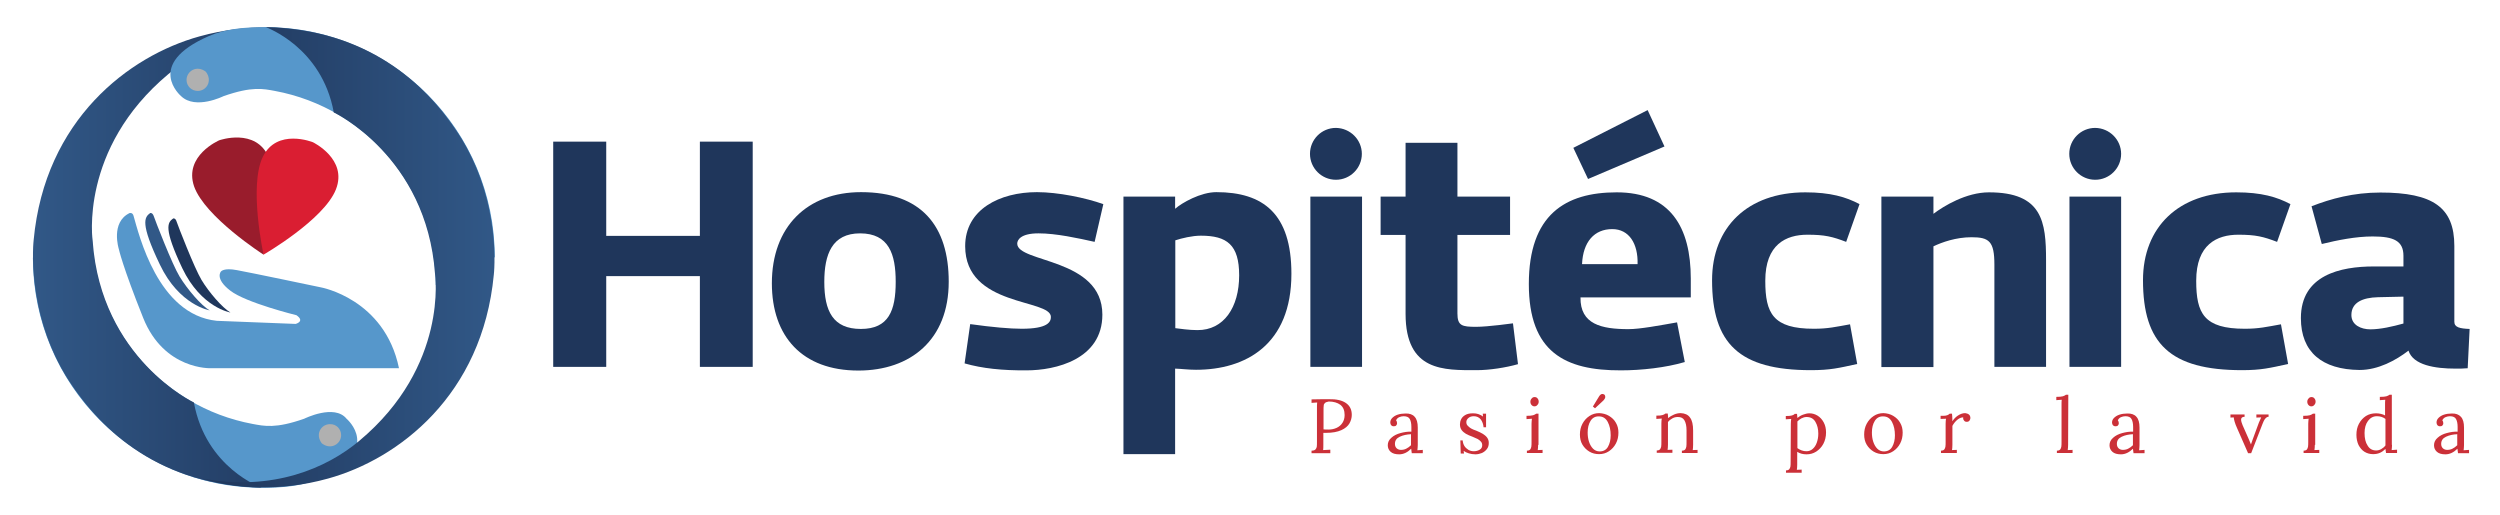 <?xml version="1.0" encoding="utf-8"?>
<!-- Generator: Adobe Illustrator 21.1.0, SVG Export Plug-In . SVG Version: 6.00 Build 0)  -->
<svg version="1.1" id="SERPIENTE1" xmlns="http://www.w3.org/2000/svg" xmlns:xlink="http://www.w3.org/1999/xlink" x="0px" y="0px"
	 viewBox="0 0 1292 266" style="enable-background:new 0 0 1292 266;" xml:space="preserve">
<style type="text/css">
	.st0{fill:#1F365B;}
	.st1{fill:#CB3038;}
	.st2{fill:#5697CB;}
	.st3{fill:#315887;}
	.st4{fill:#991C2C;}
	.st5{fill:#DA1E32;}
	.st6{fill:#B0B0B0;}
	.st7{fill:url(#SVGID_3_);}
	.st8{fill:url(#SVGID_6_);}
</style>
<g>
	<polygon class="st0" points="285.9,73.2 313.3,73.2 313.3,121.9 361.7,121.9 361.7,73.2 389,73.2 389,189.6 361.7,189.6 
		361.7,142.7 313.3,142.7 313.3,189.6 285.9,189.6 	"/>
	<path class="st0" d="M398.9,146.4c0-29.2,18.2-47.1,46.1-47.1c31.3,0,45.3,17.6,45.3,46.3c0,30-19.7,45.9-46.7,45.9
		C414.6,191.5,398.9,173.9,398.9,146.4 M462.9,145.6c0-14.2-3.5-25-18.4-25c-14.5,0-18.5,10.8-18.5,25.1c0,15.1,4.5,24.3,18.9,24.3
		C459.3,170,462.9,160.5,462.9,145.6"/>
	<path class="st0" d="M498.5,187.8l2.9-20.3c11.4,1.6,20.6,2.4,26.6,2.4c13.5,0,15.1-3.5,15.1-6.1c0-9.5-44.3-5-44.3-36.6
		c0-19,17.9-27.9,37.1-27.9c10.8,0,25.1,2.9,34.3,6.2l-4.5,19.5c-8.5-1.9-19.9-4.4-29-4.4c-9.2,0-11,3.4-11,5.3c0,10,44,7.3,44,36.7
		c0,23.2-24.3,28.8-39.1,28.8C517.9,191.5,507.6,190.4,498.5,187.8"/>
	<path class="st0" d="M580.6,101.6h26.7v6.3c3.5-3.1,13.2-8.6,21.3-8.6c24.2,0,38.8,11.1,38.8,42.2c0,36.7-23.7,49.6-49.3,49.6
		c-4,0-7.6-0.5-10.8-0.6v44.2h-26.7V101.6z M640.4,142.3c0-15.8-6.3-20.5-19.8-20.5c-4.5,0-9.8,1.3-13.2,2.4v45.4
		c2.6,0.3,7.1,1,11.4,1C632.5,170.7,640.4,158.8,640.4,142.3"/>
	<path class="st0" d="M677.2,101.6h26.7v88h-26.7V101.6z M703.8,79.5c0,7.4-6,13.4-13.4,13.4c-7.4,0-13.4-6-13.4-13.4
		c0-7.4,6-13.4,13.4-13.4C697.8,66.2,703.8,72.2,703.8,79.5"/>
	<path class="st0" d="M726.4,162.2v-40.8h-12.9v-19.8h12.9V73.8h26.8v27.8h27.2v19.8h-27.2V162c0,6.4,2.4,6.9,9.7,6.9
		c6,0,19-1.8,19-1.8l2.6,21.1c-6.3,1.8-14.8,3.1-21.3,3.1C746.3,191.3,726.4,192.1,726.4,162.2"/>
	<path class="st0" d="M790.1,146.8c0-35.9,18.9-47.4,45.4-47.4c27.7,0,38.3,18,38.3,44.6v9.7h-57c-0.2,13.9,10.8,16.4,24.8,16.4
		c6,0,16-1.9,25.1-3.5l4,20.5c-9.8,2.9-22.4,4.3-33,4.3C808.8,191.5,790.1,182,790.1,146.8 M813.1,76.4l38.4-19.5l8.7,18.8
		l-39.5,16.8L813.1,76.4z M846.3,136.5c0.3-10.6-4.4-18.1-13.1-18.1c-9.2,0-15.1,6.5-15.6,18.1H846.3z"/>
	<path class="st0" d="M884.8,144.8c0-27.4,18.4-45.4,48.2-45.4c12.9,0,21.1,2.4,28,6.1l-6.9,19.5c-7.1-2.7-11-3.7-20-3.7
		c-11.1,0-21.8,5-21.8,23.8c0,16.9,4,24.8,25.1,24.8c7.4,0,11.4-1,18.7-2.3l3.7,20.5c-9.5,2.1-14,3.2-23.9,3.2
		C898.8,191.3,884.8,177.6,884.8,144.8"/>
	<path class="st0" d="M972.3,101.6h26.9v8.9c5.3-4,16.9-11.1,28.7-11.1c27.6,0,29.5,15.2,29.5,35.1v55.1h-26.7v-52.8
		c0-12.1-2.7-14.2-11.8-14.2c-8.1,0-15.3,2.6-19.7,4.7v62.4h-26.9V101.6z"/>
	<path class="st0" d="M1069.5,101.6h26.7v88h-26.7V101.6z M1096.2,79.5c0,7.4-6,13.4-13.4,13.4c-7.4,0-13.4-6-13.4-13.4
		c0-7.4,6-13.4,13.4-13.4C1090.2,66.2,1096.2,72.2,1096.2,79.5"/>
	<path class="st0" d="M1107.5,144.8c0-27.4,18.4-45.4,48.2-45.4c12.9,0,21.1,2.4,28,6.1l-6.9,19.5c-7.1-2.7-11-3.7-20-3.7
		c-11.1,0-21.8,5-21.8,23.8c0,16.9,4,24.8,25.1,24.8c7.4,0,11.4-1,18.7-2.3l3.7,20.5c-9.5,2.1-14,3.2-23.8,3.2
		C1121.5,191.3,1107.5,177.6,1107.5,144.8"/>
	<path class="st0" d="M1189.1,164.4c0-22.2,20.3-26.7,37.7-26.7h15.3v-5.5c0-7.7-5-10-15.9-10c-8.7,0-18.1,1.9-26.3,3.9l-5.3-19.5
		c10-3.9,21.6-7.1,35.6-7.1c27.2,0,38.2,7.7,38.2,27.6v39.2c0,2.9,2.9,3.5,7.9,3.7l-1,20.3c-2.1,0.2-4.2,0.2-6.3,0.2
		c-10.6,0-21.9-1.8-24.3-9.3c-6.5,5-15.6,10-25.3,10C1200.1,191,1189.1,182,1189.1,164.4 M1242.1,167.2v-13.9l-13.2,0.3
		c-7.9,0.2-13.7,2.7-13.7,9.2c0,5.2,5,7.4,9.8,7.4C1230.2,170.2,1236.3,168.8,1242.1,167.2"/>
	<g>
		<path class="st1" d="M695.6,208.3c2,1.4,3,3.4,3,6.1c0,1.5-0.4,3-1.2,4.4c-0.8,1.4-2.2,2.6-4.2,3.5c-2,0.9-4.6,1.4-7.9,1.4
			c-0.6,0-1.1,0-1.4,0v5.8c0,1.4,0,2.5-0.1,3.1l3.7-0.2v1.8h-9.7v-1.3c0.9,0,1.6-0.2,2-0.6c0.4-0.4,0.6-0.9,0.7-1.4
			c0.1-0.5,0.1-1.5,0.1-2.8v-17.2c0-1.1,0-2.1,0.1-2.9l-2.9,0.2v-1.8c3.7-0.1,6.7-0.1,8.9-0.1C690.6,206.2,693.6,206.9,695.6,208.3z
			 M684.7,208.3c-0.4,0.4-0.6,0.8-0.6,1.3c-0.1,0.5-0.1,1.5-0.1,2.8v9.5c0.7,0.1,1.5,0.1,2.6,0.1c1.5,0,2.9-0.3,4.2-0.9
			c1.3-0.6,2.3-1.5,3-2.6c0.7-1.1,1.1-2.4,1.1-4c0-2.4-0.7-4.1-2.2-5.3c-1.5-1.1-3.5-1.7-6-1.7C685.7,207.7,685.1,207.9,684.7,208.3
			z"/>
		<path class="st1" d="M731.1,215.4c1.1,1.2,1.6,3,1.6,5.6l0,9c0,0.8-0.1,1.8-0.2,2.7l2.8-0.2v1.7h-5.7c-0.1-0.4-0.2-1.2-0.3-2.3
			c-1.9,1.9-4,2.9-6.2,2.9c-1.9,0-3.4-0.4-4.4-1.3c-1-0.9-1.5-2-1.5-3.4c0-1.5,0.6-2.8,1.9-3.9c1.2-1.1,2.8-1.9,4.7-2.4
			c1.9-0.5,3.7-0.8,5.6-0.7v-2.5c0-1.7-0.3-3.1-0.8-4c-0.5-1-1.6-1.5-3.2-1.5c-0.8,0-1.6,0.2-2.3,0.5c-0.7,0.3-1.3,0.9-1.6,1.6
			c0.3,0.4,0.5,0.9,0.5,1.5c0,0.4-0.1,0.8-0.4,1.1c-0.3,0.4-0.7,0.5-1.3,0.5c-0.6,0-1-0.2-1.3-0.5c-0.3-0.4-0.5-0.8-0.5-1.4
			c0-0.9,0.3-1.7,1-2.4c0.7-0.7,1.6-1.3,2.8-1.7c1.2-0.4,2.6-0.6,4-0.6C728.4,213.6,730.1,214.2,731.1,215.4z M723.4,225.7
			c-1.7,0.8-2.5,2-2.5,3.7c0,1,0.3,1.7,0.9,2.3c0.6,0.5,1.3,0.8,2.2,0.8c1,0,1.9-0.2,2.7-0.6c0.8-0.4,1.7-1,2.5-1.8c0-0.4,0-1.1,0-2
			l0-3.7C727.1,224.5,725.1,224.9,723.4,225.7z"/>
		<path class="st1" d="M764,214c0.9,0.3,1.7,0.7,2.4,1.3l-0.1-1.5h1.7v7h-1.3c-0.1-1.5-0.6-2.9-1.4-4c-0.9-1.1-2.1-1.7-3.6-1.7
			c-1.2,0-2.1,0.3-2.8,0.9c-0.7,0.6-1.1,1.3-1.1,2.1c0,0.8,0.2,1.4,0.7,1.9c0.5,0.5,1,1,1.7,1.4c0.7,0.4,1.6,0.8,2.8,1.2
			c1.4,0.6,2.5,1.1,3.3,1.6c0.8,0.5,1.6,1.1,2.2,1.9c0.6,0.8,0.9,1.7,0.9,2.8c0,1.3-0.3,2.3-1,3.2c-0.7,0.9-1.5,1.5-2.5,2
			c-1,0.4-2.2,0.7-3.4,0.7c-1.2,0-2.4-0.2-3.4-0.5c-1-0.3-1.9-0.7-2.7-1.3l0.2,1.4h-1.7l-0.2-6.8h1.2c0.1,1.1,0.4,2.1,0.9,2.9
			c0.5,0.8,1.3,1.5,2.1,2c0.9,0.5,1.8,0.7,2.8,0.7c1.1,0,2.2-0.3,3-0.8c0.9-0.5,1.3-1.3,1.3-2.3c0-0.7-0.2-1.4-0.7-1.9
			c-0.4-0.5-1-0.9-1.6-1.3c-0.7-0.3-1.6-0.7-2.7-1.2c-1.4-0.5-2.5-1-3.4-1.5c-0.8-0.5-1.6-1.1-2.2-1.9c-0.6-0.8-0.9-1.8-0.9-3
			c0-0.9,0.2-1.8,0.6-2.6c0.4-0.9,1.1-1.6,2.1-2.2c1-0.6,2.3-0.9,4-0.9C762.3,213.6,763.1,213.7,764,214z"/>
		<path class="st1" d="M794.9,229.9c0,1.2-0.1,2.1-0.2,2.7l2.5-0.1v1.6h-8.1v-1.2c0.8,0,1.3-0.2,1.7-0.6c0.3-0.4,0.5-0.9,0.6-1.5
			c0.1-0.6,0.1-1.5,0.1-2.8V219c0-0.8,0.1-1.6,0.2-2.6l-2.8,0.2v-1.7c1.6,0,2.7-0.1,3.4-0.3c0.7-0.2,1.2-0.5,1.6-0.8h1.2V229.9z
			 M794.6,205.9c0.4,0.5,0.6,1,0.6,1.7c0,0.6-0.2,1.2-0.7,1.7c-0.4,0.5-0.9,0.7-1.5,0.7c-0.6,0-1-0.2-1.5-0.7
			c-0.4-0.5-0.6-1-0.6-1.7c0-0.6,0.2-1.2,0.7-1.7c0.4-0.5,0.9-0.7,1.5-0.7C793.7,205.2,794.2,205.4,794.6,205.9z"/>
		<path class="st1" d="M831.5,214.9c1.5,0.9,2.8,2.1,3.6,3.6c0.9,1.5,1.3,3.2,1.3,5.1c0,2-0.4,3.9-1.3,5.6c-0.9,1.7-2.1,3-3.6,4
			c-1.5,1-3.2,1.5-5.1,1.5c-1.8,0-3.5-0.4-5-1.3c-1.5-0.9-2.7-2.1-3.6-3.6c-0.9-1.5-1.3-3.3-1.3-5.2c0-2.1,0.4-3.9,1.3-5.6
			c0.9-1.7,2.1-3,3.6-4c1.5-1,3.2-1.5,5.1-1.5C828.3,213.6,830,214,831.5,214.9z M822,217.5c-1,1.6-1.5,3.6-1.5,6
			c0,1.7,0.2,3.3,0.7,4.8c0.5,1.5,1.2,2.7,2.1,3.6c0.9,0.9,2.1,1.4,3.4,1.4c1.9,0,3.4-0.8,4.3-2.4c0.9-1.6,1.4-3.6,1.4-5.9
			c0-2.7-0.5-5-1.5-6.9c-1-1.9-2.5-2.9-4.5-2.9C824.5,215.1,823,215.9,822,217.5z M829.6,205.1c0,0.6-0.3,1.1-0.8,1.7l-4.5,4.2
			l-1.1-0.9l3.3-5.4c0.5-0.7,1-1.1,1.6-1.1c0.3,0,0.6,0.1,1,0.3C829.5,204.3,829.6,204.7,829.6,205.1z"/>
		<path class="st1" d="M873.4,215.8c1.1,1.4,1.6,3.7,1.6,6.7v7.4c0,1.2-0.1,2.1-0.2,2.7l2.5-0.1v1.6h-8.1v-1.2
			c0.8,0,1.3-0.2,1.7-0.6c0.3-0.4,0.5-0.9,0.6-1.5c0.1-0.6,0.1-1.5,0.1-2.8v-5.6c0-2.3-0.4-4-1.1-5.2c-0.7-1.2-1.8-1.7-3.4-1.7
			c-1,0-1.9,0.2-2.8,0.7c-0.9,0.5-1.7,1.1-2.3,1.9c0,0.3,0,0.8,0,1.6l0,10.1c0,1.2-0.1,2.1-0.2,2.7l2.5-0.1v1.6h-8.1v-1.2
			c0.8,0,1.3-0.2,1.7-0.6c0.3-0.4,0.5-0.9,0.6-1.4c0.1-0.6,0.1-1.5,0.1-2.8l0-9.1c0-1.1,0.1-2,0.2-2.6l-2.8,0.2v-1.7
			c1.6,0,2.6-0.1,3.2-0.3c0.6-0.2,1.1-0.4,1.5-0.8h1.2c0.1,0.5,0.1,1.3,0.2,2.4c0.9-0.8,1.9-1.4,3.1-1.9c1.2-0.5,2.3-0.7,3.4-0.7
			C870.7,213.6,872.4,214.3,873.4,215.8z"/>
		<path class="st1" d="M939.3,214.8c1.3,0.8,2.4,2,3.2,3.5c0.8,1.5,1.2,3.2,1.2,5.2c0,2.2-0.5,4.2-1.4,5.9c-0.9,1.7-2.2,3-3.7,4
			c-1.6,1-3.2,1.4-5,1.4c-1.8,0-3.4-0.4-4.8-1.3v6.6c0,1.2-0.1,2.1-0.2,2.7l2.5-0.1v1.6h-8.1v-1.2c0.8,0,1.3-0.2,1.7-0.6
			c0.3-0.4,0.5-0.9,0.6-1.4c0.1-0.6,0.1-1.5,0.1-2.8l0.1-19.2c0-1.1,0.1-2,0.2-2.6l-2.8,0.2v-1.7c1.6,0,2.6-0.1,3.2-0.3
			c0.6-0.2,1.1-0.4,1.4-0.8h1.2c0.1,1.3,0.2,2,0.2,2.1c0.8-0.7,1.8-1.3,2.9-1.7c1.1-0.4,2.2-0.7,3.3-0.7
			C936.6,213.6,938,214,939.3,214.8z M931,216.2c-0.8,0.4-1.5,1-2.1,1.6c0,0.2,0,1,0,2.4l0,11.4c1.4,1,2.9,1.6,4.7,1.6
			c1.2,0,2.3-0.4,3.2-1.2c0.9-0.8,1.6-1.8,2.1-3.2c0.5-1.4,0.8-2.9,0.8-4.7c0-2.4-0.5-4.4-1.5-6.1c-1-1.7-2.5-2.5-4.6-2.5
			C932.7,215.5,931.8,215.8,931,216.2z"/>
		<path class="st1" d="M978.4,214.9c1.5,0.9,2.8,2.1,3.6,3.6c0.9,1.5,1.3,3.2,1.3,5.1c0,2-0.4,3.9-1.3,5.6c-0.9,1.7-2.1,3-3.6,4
			c-1.5,1-3.2,1.5-5.1,1.5c-1.8,0-3.5-0.4-5-1.3c-1.5-0.9-2.7-2.1-3.6-3.6c-0.9-1.5-1.3-3.3-1.3-5.2c0-2.1,0.4-3.9,1.3-5.6
			c0.9-1.7,2.1-3,3.6-4c1.5-1,3.2-1.5,5.1-1.5C975.2,213.6,976.9,214,978.4,214.9z M968.9,217.5c-1,1.6-1.5,3.6-1.5,6
			c0,1.7,0.2,3.3,0.7,4.8c0.5,1.5,1.2,2.7,2.1,3.6c0.9,0.9,2.1,1.4,3.4,1.4c1.9,0,3.4-0.8,4.3-2.4c0.9-1.6,1.4-3.6,1.4-5.9
			c0-2.7-0.5-5-1.5-6.9c-1-1.9-2.5-2.9-4.5-2.9C971.4,215.1,969.9,215.9,968.9,217.5z"/>
		<path class="st1" d="M1017.5,214.2c0.5,0.4,0.8,1,0.8,1.9c0,0.4-0.2,0.8-0.5,1.3c-0.3,0.4-0.8,0.6-1.4,0.6c-0.6,0-1.1-0.2-1.4-0.7
			c-0.4-0.4-0.5-1-0.4-1.6c-1,0-2,0.4-3,1.2c-1,0.8-1.9,1.9-2.6,3.2l0,9.8c0,1.2-0.1,2.1-0.2,2.7l2.5-0.1v1.6h-8.2v-1.2
			c0.8,0,1.3-0.2,1.7-0.6c0.3-0.4,0.5-0.9,0.6-1.5c0.1-0.6,0.1-1.5,0.1-2.8V219c0-1.1,0.1-2,0.2-2.6l-2.8,0.1v-1.6h1.2
			c1,0,1.7-0.1,2.2-0.3c0.5-0.2,0.9-0.4,1.3-0.8h1.2c0.1,1,0.2,2.3,0.2,3.9c0.7-1.1,1.6-2.1,2.8-2.9c1.2-0.8,2.5-1.3,3.8-1.3
			C1016.3,213.6,1017,213.8,1017.5,214.2z"/>
		<path class="st1" d="M1068.8,229.9c0,1-0.1,1.9-0.2,2.7l2.5-0.1v1.6h-8.1v-1.2c0.8,0,1.3-0.2,1.7-0.6c0.3-0.4,0.5-0.9,0.6-1.5
			c0.1-0.6,0.1-1.5,0.1-2.8v-18.8c0-1,0-1.9,0.1-2.6l-2.8,0.2v-1.7c1.6,0,2.7-0.1,3.4-0.3c0.7-0.2,1.2-0.5,1.6-0.8h1.2L1068.8,229.9
			z"/>
		<path class="st1" d="M1104.1,215.4c1.1,1.2,1.6,3,1.6,5.6l0,9c0,0.8-0.1,1.8-0.2,2.7l2.8-0.2v1.7h-5.7c-0.1-0.4-0.2-1.2-0.3-2.3
			c-1.9,1.9-4,2.9-6.2,2.9c-1.9,0-3.4-0.4-4.4-1.3c-1-0.9-1.5-2-1.5-3.4c0-1.5,0.6-2.8,1.9-3.9c1.2-1.1,2.8-1.9,4.7-2.4
			c1.9-0.5,3.7-0.8,5.6-0.7v-2.5c0-1.7-0.3-3.1-0.8-4c-0.5-1-1.6-1.5-3.2-1.5c-0.8,0-1.6,0.2-2.3,0.5c-0.7,0.3-1.3,0.9-1.6,1.6
			c0.3,0.4,0.5,0.9,0.5,1.5c0,0.4-0.1,0.8-0.4,1.1c-0.3,0.4-0.7,0.5-1.3,0.5c-0.6,0-1-0.2-1.3-0.5c-0.3-0.4-0.5-0.8-0.5-1.4
			c0-0.9,0.3-1.7,1-2.4c0.7-0.7,1.6-1.3,2.8-1.7c1.2-0.4,2.6-0.6,4-0.6C1101.4,213.6,1103.1,214.2,1104.1,215.4z M1096.5,225.7
			c-1.7,0.8-2.5,2-2.5,3.7c0,1,0.3,1.7,0.9,2.3c0.6,0.5,1.3,0.8,2.2,0.8c1,0,1.9-0.2,2.7-0.6c0.8-0.4,1.7-1,2.5-1.8c0-0.4,0-1.1,0-2
			l0-3.7C1100.1,224.5,1098.2,224.9,1096.5,225.7z"/>
		<path class="st1" d="M1172.4,215.4c-0.6,0-1,0.2-1.4,0.6c-0.4,0.4-0.8,0.9-1.1,1.6c-0.3,0.7-0.8,1.8-1.3,3.2l-5.2,13.4h-1.6
			l-5.7-13c-1.1-2.4-1.6-4.3-1.7-5.5l-1.7,0.1v-1.6h7.3v1.2c-1.2,0-1.8,0.5-1.8,1.5c0,0.7,0.3,1.7,0.8,2.9l3.1,7
			c0.3,0.8,0.7,1.8,1.2,2.9h0c0.1-0.3,0.2-0.6,0.3-0.9l0.6-1.7l3.2-8.7c0.3-0.8,0.7-1.7,1.2-2.7l-2.5,0.1v-1.6h6.3V215.4z"/>
		<path class="st1" d="M1196.3,229.9c0,1.2-0.1,2.1-0.2,2.7l2.5-0.1v1.6h-8.1v-1.2c0.8,0,1.3-0.2,1.7-0.6c0.3-0.4,0.5-0.9,0.6-1.5
			c0.1-0.6,0.1-1.5,0.1-2.8V219c0-0.8,0.1-1.6,0.2-2.6l-2.8,0.2v-1.7c1.6,0,2.7-0.1,3.4-0.3c0.7-0.2,1.2-0.5,1.6-0.8h1.2V229.9z
			 M1196.1,205.9c0.4,0.5,0.6,1,0.6,1.7c0,0.6-0.2,1.2-0.7,1.7c-0.4,0.5-0.9,0.7-1.5,0.7c-0.6,0-1-0.2-1.5-0.7
			c-0.4-0.5-0.6-1-0.6-1.7c0-0.6,0.2-1.2,0.7-1.7c0.4-0.5,0.9-0.7,1.5-0.7C1195.2,205.2,1195.7,205.4,1196.1,205.9z"/>
		<path class="st1" d="M1236.2,229.9c0,0.8-0.1,1.8-0.2,2.7l2.8-0.2v1.7h-5.7c-0.1-0.7-0.2-1.4-0.3-2.1c-0.8,0.8-1.7,1.5-2.8,2
			c-1.1,0.5-2.3,0.7-3.6,0.7c-1.6,0-3.1-0.4-4.4-1.2c-1.3-0.8-2.3-2-3.1-3.5c-0.7-1.5-1.1-3.3-1.1-5.3c0-2.1,0.4-4,1.3-5.7
			c0.9-1.7,2.1-3,3.6-4c1.6-1,3.3-1.4,5.3-1.4c0.8,0,1.7,0.1,2.5,0.3c0.9,0.2,1.6,0.5,2.1,0.8v-5.5c0-1,0-1.9,0.1-2.6l-2.8,0.2v-1.7
			c1.6,0,2.7-0.1,3.4-0.3c0.7-0.2,1.2-0.5,1.6-0.8h1.2V229.9z M1223.8,217.5c-1.2,1.6-1.8,3.7-1.8,6.3c0,2.7,0.5,4.9,1.6,6.5
			c1,1.7,2.5,2.5,4.4,2.5c0.8,0,1.7-0.2,2.6-0.7c0.9-0.5,1.6-1.1,2.2-1.9c0-0.4,0-1.2,0-2.2l0-11.5c-1.2-0.9-2.7-1.4-4.4-1.4
			C1226.5,215.1,1225,215.9,1223.8,217.5z"/>
		<path class="st1" d="M1271.8,215.4c1.1,1.2,1.6,3,1.6,5.6l0,9c0,0.8-0.1,1.8-0.2,2.7l2.8-0.2v1.7h-5.7c-0.1-0.4-0.2-1.2-0.3-2.3
			c-1.9,1.9-4,2.9-6.2,2.9c-1.9,0-3.4-0.4-4.4-1.3c-1-0.9-1.5-2-1.5-3.4c0-1.5,0.6-2.8,1.9-3.9c1.2-1.1,2.8-1.9,4.7-2.4
			c1.9-0.5,3.7-0.8,5.6-0.7v-2.5c0-1.7-0.3-3.1-0.8-4c-0.5-1-1.6-1.5-3.2-1.5c-0.8,0-1.6,0.2-2.3,0.5c-0.7,0.3-1.3,0.9-1.6,1.6
			c0.3,0.4,0.5,0.9,0.5,1.5c0,0.4-0.1,0.8-0.4,1.1c-0.3,0.4-0.7,0.5-1.3,0.5c-0.6,0-1-0.2-1.3-0.5c-0.3-0.4-0.5-0.8-0.5-1.4
			c0-0.9,0.3-1.7,1-2.4c0.7-0.7,1.6-1.3,2.8-1.7c1.2-0.4,2.6-0.6,4-0.6C1269.1,213.6,1270.7,214.2,1271.8,215.4z M1264.1,225.7
			c-1.7,0.8-2.5,2-2.5,3.7c0,1,0.3,1.7,0.9,2.3c0.6,0.5,1.3,0.8,2.2,0.8c1,0,1.9-0.2,2.7-0.6c0.8-0.4,1.7-1,2.5-1.8c0-0.4,0-1.1,0-2
			l0-3.7C1267.7,224.5,1265.8,224.9,1264.1,225.7z"/>
	</g>
	<g>
		<path class="st2" d="M206.2,190.3H109c0,0-24.2,1-35-26c-10.8-27-12.6-35.6-12.6-35.6s-4.4-13.8,5.6-18.6c0,0,1.5-0.4,2,1.4
			c2.8,9.6,12.5,51.1,43,54.3l40.8,1.6c0,0,5-1.3,0.4-4.5c0,0-26.1-6.4-34.2-12.7c-8.2-6.3-4.8-9.9-4.8-9.9s1.4-2,8.2-0.7
			c6.7,1.2,43.4,8.9,43.4,8.9S198.8,154.4,206.2,190.3"/>
		<path class="st3" d="M77.6,110.1c0,0,1.2-0.4,1.9,1.7c0.7,2.1,9.4,24.7,13.3,31.1c3.9,6.4,11.2,15.1,15.6,17.5
			c0,0-15.7-2.5-25.8-23.7C72.4,115.4,74.6,112.3,77.6,110.1"/>
		<path class="st0" d="M89.5,112.9c0,0,1.2-0.4,1.8,1.7c0.7,2.1,9.1,23.8,12.8,30c3.7,6.2,10.8,14.5,15,16.9c0,0-15.1-2.4-24.9-22.9
			C84.5,118,86.5,115,89.5,112.9"/>
	</g>
	<g>
		<path class="st4" d="M136.2,131.6c0,0,9.4-34.9,2.7-50.3c-6.7-15.5-25.6-8.8-25.6-8.8s-18.4,7.9-13,23.8
			C105.9,112.2,136.2,131.6,136.2,131.6"/>
		<path class="st5" d="M136.2,131.6c0,0,31.2-18,37.4-33.7c6.2-15.7-11.9-24.4-11.9-24.4s-18.6-7.5-25.9,7.6
			C128.5,96.3,136.2,131.6,136.2,131.6"/>
	</g>
	<g>
		<path class="st2" d="M47.5,118.8c0,50,35.8,91.5,83.1,100.3c6,1.1,11.8,2.5,26.6-2.7c0,0,15.6-7.8,21.9,0c0,0,19.3,16.3-14.2,31
			c-8.9,3.9-19.2,4.7-29.3,4.7c-65.5,0-118.6-53.3-118.6-118.9"/>
		<g>
			<defs>
				<path id="SVGID_1_" d="M17,132.9c0,9,0.5,20,6,37.2c2.4,7.4,9.1,28.3,32.7,51c20,19.1,50.6,31.5,79.4,30.9
					c-0.8-0.3-28.8-9.9-34.9-43.9c-31.2-17.4-52.5-51.2-52.5-89.6L17,132.9z"/>
			</defs>
			<clipPath id="SVGID_2_">
				<use xlink:href="#SVGID_1_"  style="overflow:visible;"/>
			</clipPath>
		</g>
		<path class="st6" d="M176.3,224.9c0,4.5-5.3,7.9-10,4.2c-3.6-4.7-0.3-9.9,4.2-9.9C173.8,219.1,176.3,221.7,176.3,224.9"/>
	</g>
	<linearGradient id="SVGID_3_" gradientUnits="userSpaceOnUse" x1="17" y1="133.047" x2="168.287" y2="133.047">
		<stop  offset="0" style="stop-color:#315887"/>
		<stop  offset="1" style="stop-color:#1F365B"/>
	</linearGradient>
	<path class="st7" d="M100.2,208c0,0-47.9-22.6-52.3-83.3c0,0-7.2-47.7,39.1-86.4c16.8-14.1,44.6-26.3,81.4-19.5
		c0,0-3.2-0.9-7.5-1.9c-10.5-2.4-31.5-5.4-57.8,1.9C66.6,28.9,23.2,61.9,17.4,124c0,0-4.5,37.7,18.3,72.9
		c17.2,26.4,47.6,54,99.5,55.1C135.1,252,106.4,241.9,100.2,208z"/>
	<g>
		<g>
			<path class="st2" d="M225.2,147.3c0-50-35.8-91.5-83.1-100.3c-6-1.1-11.8-2.5-26.6,2.7c0,0-14.4,7.2-21.9,0
				c0,0-19.3-16.3,14.2-31c8.9-3.9,19.2-4.7,29.3-4.7c65.5,0,118.6,53.3,118.6,118.9"/>
			<g>
				<defs>
					<path id="SVGID_4_" d="M255.7,133.3c0-9-0.5-20-6-37.2c-2.4-7.4-9.1-28.3-32.7-51c-20-19.1-50.6-31.5-79.4-30.9
						c0.8,0.3,28.8,9.9,34.9,43.9c31.2,17.4,52.5,51.2,52.5,89.6L255.7,133.3z"/>
				</defs>
				<clipPath id="SVGID_5_">
					<use xlink:href="#SVGID_4_"  style="overflow:visible;"/>
				</clipPath>
			</g>
			<path class="st6" d="M96.4,41.3c0-4.5,5.3-7.9,10-4.2c3.6,4.7,0.3,9.9-4.2,9.9C98.9,47,96.4,44.4,96.4,41.3"/>
		</g>
		
			<linearGradient id="SVGID_6_" gradientUnits="userSpaceOnUse" x1="180" y1="151.047" x2="331.287" y2="151.047" gradientTransform="matrix(-1 0 0 -1 435.697 284.129)">
			<stop  offset="0" style="stop-color:#315887"/>
			<stop  offset="1" style="stop-color:#1F365B"/>
		</linearGradient>
		<path class="st8" d="M172.5,58.1c0,0,47.9,22.6,52.3,83.3c0,0,7.2,47.7-39.1,86.4c-16.8,14.1-44.6,26.3-81.4,19.5
			c0,0,3.2,0.9,7.5,1.9c10.5,2.4,31.5,5.4,57.8-1.9c36.4-10.1,79.7-43.1,85.6-105.3c0,0,4.5-37.7-18.3-72.9
			c-17.2-26.4-47.6-54-99.5-55.1C137.5,14.2,166.3,24.2,172.5,58.1z"/>
	</g>
</g>
</svg>
